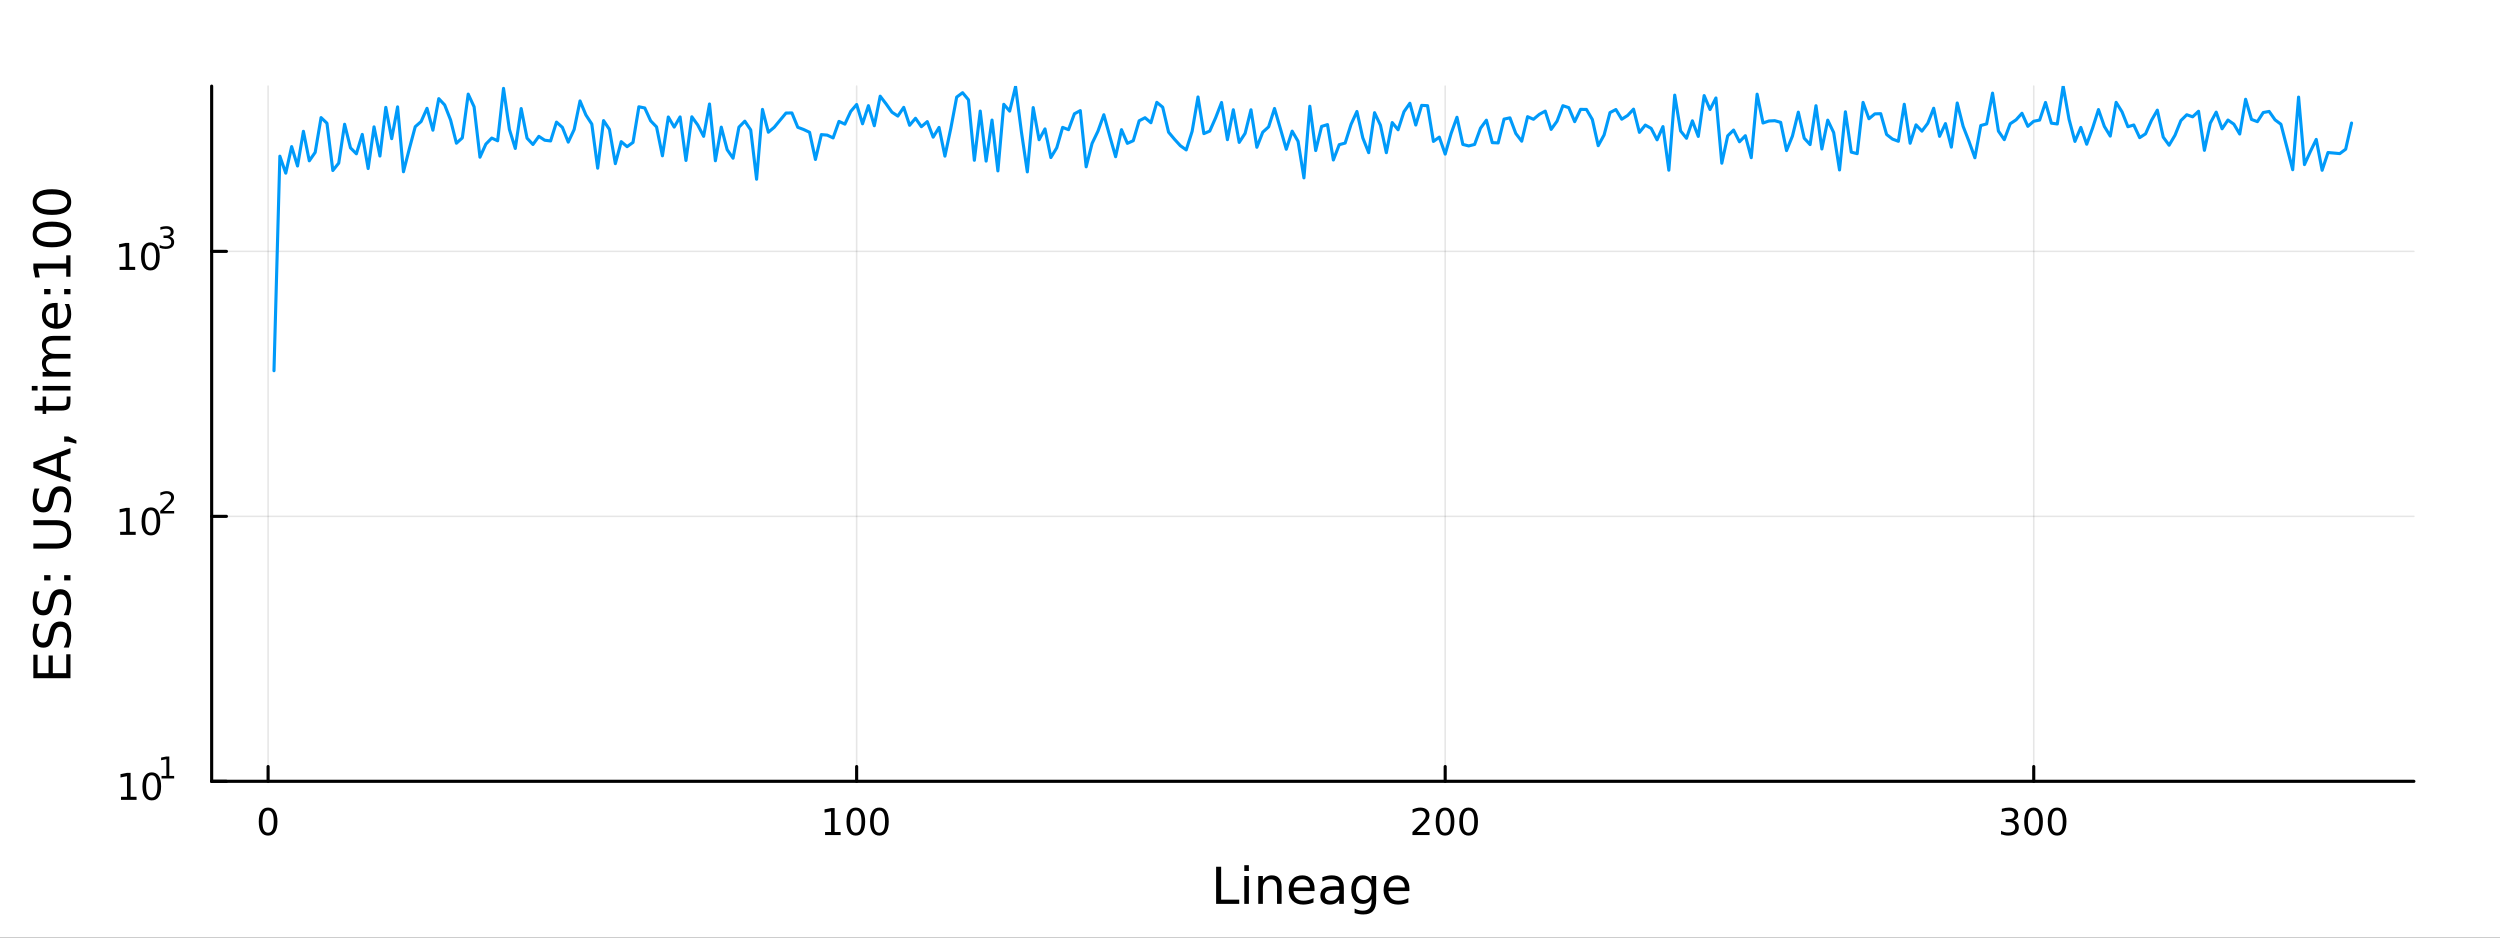 <?xml version="1.0" encoding="utf-8"?>
<svg xmlns="http://www.w3.org/2000/svg" xmlns:xlink="http://www.w3.org/1999/xlink" width="800" height="300" viewBox="0 0 3200 1200">
<rect x="0" y="0" width="3200" height="1200" fill="#333333" stroke="none"/>
<defs>
  <clipPath id="clip580">
    <rect x="0" y="0" width="3200" height="1200"/>
  </clipPath>
</defs>
<path clip-path="url(#clip580)" d="
M0 1200 L3200 1200 L3200 0 L0 0  Z
  " fill="#ffffff" fill-rule="evenodd" fill-opacity="1"/>
<defs>
  <clipPath id="clip581">
    <rect x="640" y="0" width="2241" height="1200"/>
  </clipPath>
</defs>
<path clip-path="url(#clip580)" d="
M270.918 1000.1 L3089.76 1000.1 L3089.76 110.236 L270.918 110.236  Z
  " fill="#ffffff" fill-rule="evenodd" fill-opacity="1"/>
<defs>
  <clipPath id="clip582">
    <rect x="270" y="110" width="2820" height="891"/>
  </clipPath>
</defs>
<polyline clip-path="url(#clip582)" style="stroke:#000000; stroke-linecap:round; stroke-linejoin:round; stroke-width:2; stroke-opacity:0.1; fill:none" points="
  343.163,1000.1 343.163,110.236 
  "/>
<polyline clip-path="url(#clip582)" style="stroke:#000000; stroke-linecap:round; stroke-linejoin:round; stroke-width:2; stroke-opacity:0.1; fill:none" points="
  1096.5,1000.1 1096.5,110.236 
  "/>
<polyline clip-path="url(#clip582)" style="stroke:#000000; stroke-linecap:round; stroke-linejoin:round; stroke-width:2; stroke-opacity:0.1; fill:none" points="
  1849.84,1000.1 1849.84,110.236 
  "/>
<polyline clip-path="url(#clip582)" style="stroke:#000000; stroke-linecap:round; stroke-linejoin:round; stroke-width:2; stroke-opacity:0.1; fill:none" points="
  2603.18,1000.1 2603.18,110.236 
  "/>
<polyline clip-path="url(#clip580)" style="stroke:#000000; stroke-linecap:round; stroke-linejoin:round; stroke-width:4; stroke-opacity:1; fill:none" points="
  270.918,1000.1 3089.76,1000.1 
  "/>
<polyline clip-path="url(#clip580)" style="stroke:#000000; stroke-linecap:round; stroke-linejoin:round; stroke-width:4; stroke-opacity:1; fill:none" points="
  343.163,1000.1 343.163,981.2 
  "/>
<polyline clip-path="url(#clip580)" style="stroke:#000000; stroke-linecap:round; stroke-linejoin:round; stroke-width:4; stroke-opacity:1; fill:none" points="
  1096.5,1000.1 1096.5,981.2 
  "/>
<polyline clip-path="url(#clip580)" style="stroke:#000000; stroke-linecap:round; stroke-linejoin:round; stroke-width:4; stroke-opacity:1; fill:none" points="
  1849.84,1000.1 1849.84,981.2 
  "/>
<polyline clip-path="url(#clip580)" style="stroke:#000000; stroke-linecap:round; stroke-linejoin:round; stroke-width:4; stroke-opacity:1; fill:none" points="
  2603.18,1000.1 2603.18,981.2 
  "/>
<path clip-path="url(#clip580)" d="M343.163 1037.42 Q339.552 1037.42 337.723 1040.98 Q335.918 1044.52 335.918 1051.65 Q335.918 1058.76 337.723 1062.32 Q339.552 1065.87 343.163 1065.87 Q346.797 1065.87 348.603 1062.32 Q350.431 1058.76 350.431 1051.65 Q350.431 1044.52 348.603 1040.98 Q346.797 1037.42 343.163 1037.42 M343.163 1033.71 Q348.973 1033.71 352.029 1038.32 Q355.107 1042.9 355.107 1051.65 Q355.107 1060.38 352.029 1064.99 Q348.973 1069.57 343.163 1069.57 Q337.353 1069.57 334.274 1064.99 Q331.219 1060.38 331.219 1051.65 Q331.219 1042.9 334.274 1038.32 Q337.353 1033.71 343.163 1033.71 Z" fill="#000000" fill-rule="evenodd" fill-opacity="1" /><path clip-path="url(#clip580)" d="M1056.11 1064.96 L1063.75 1064.96 L1063.75 1038.6 L1055.44 1040.26 L1055.44 1036 L1063.7 1034.34 L1068.38 1034.34 L1068.38 1064.96 L1076.02 1064.96 L1076.02 1068.9 L1056.11 1068.9 L1056.11 1064.96 Z" fill="#000000" fill-rule="evenodd" fill-opacity="1" /><path clip-path="url(#clip580)" d="M1095.46 1037.42 Q1091.85 1037.42 1090.02 1040.98 Q1088.22 1044.52 1088.22 1051.65 Q1088.22 1058.76 1090.02 1062.32 Q1091.85 1065.87 1095.46 1065.87 Q1099.1 1065.87 1100.9 1062.32 Q1102.73 1058.76 1102.73 1051.65 Q1102.73 1044.52 1100.9 1040.98 Q1099.1 1037.42 1095.46 1037.42 M1095.46 1033.71 Q1101.27 1033.71 1104.33 1038.32 Q1107.41 1042.9 1107.41 1051.65 Q1107.41 1060.38 1104.33 1064.99 Q1101.27 1069.57 1095.46 1069.57 Q1089.65 1069.57 1086.57 1064.99 Q1083.52 1060.38 1083.52 1051.65 Q1083.52 1042.9 1086.57 1038.32 Q1089.65 1033.71 1095.46 1033.71 Z" fill="#000000" fill-rule="evenodd" fill-opacity="1" /><path clip-path="url(#clip580)" d="M1125.62 1037.42 Q1122.01 1037.42 1120.18 1040.98 Q1118.38 1044.52 1118.38 1051.65 Q1118.38 1058.76 1120.18 1062.32 Q1122.01 1065.87 1125.62 1065.87 Q1129.26 1065.87 1131.06 1062.32 Q1132.89 1058.76 1132.89 1051.65 Q1132.89 1044.52 1131.06 1040.98 Q1129.26 1037.42 1125.62 1037.42 M1125.62 1033.71 Q1131.43 1033.71 1134.49 1038.32 Q1137.57 1042.9 1137.57 1051.65 Q1137.57 1060.38 1134.49 1064.99 Q1131.43 1069.57 1125.62 1069.57 Q1119.81 1069.57 1116.73 1064.99 Q1113.68 1060.38 1113.68 1051.65 Q1113.68 1042.9 1116.73 1038.32 Q1119.81 1033.71 1125.62 1033.71 Z" fill="#000000" fill-rule="evenodd" fill-opacity="1" /><path clip-path="url(#clip580)" d="M1813.53 1064.96 L1829.85 1064.96 L1829.85 1068.9 L1807.91 1068.9 L1807.91 1064.96 Q1810.57 1062.21 1815.15 1057.58 Q1819.76 1052.93 1820.94 1051.58 Q1823.19 1049.06 1824.07 1047.32 Q1824.97 1045.56 1824.97 1043.87 Q1824.97 1041.12 1823.03 1039.38 Q1821.1 1037.65 1818 1037.65 Q1815.8 1037.65 1813.35 1038.41 Q1810.92 1039.18 1808.14 1040.73 L1808.14 1036 Q1810.97 1034.87 1813.42 1034.29 Q1815.87 1033.71 1817.91 1033.71 Q1823.28 1033.71 1826.47 1036.4 Q1829.67 1039.08 1829.67 1043.57 Q1829.67 1045.7 1828.86 1047.62 Q1828.07 1049.52 1825.96 1052.12 Q1825.39 1052.79 1822.28 1056 Q1819.18 1059.2 1813.53 1064.96 Z" fill="#000000" fill-rule="evenodd" fill-opacity="1" /><path clip-path="url(#clip580)" d="M1849.67 1037.42 Q1846.06 1037.42 1844.23 1040.98 Q1842.42 1044.52 1842.42 1051.65 Q1842.42 1058.76 1844.23 1062.32 Q1846.06 1065.87 1849.67 1065.87 Q1853.3 1065.87 1855.11 1062.32 Q1856.94 1058.76 1856.94 1051.65 Q1856.94 1044.52 1855.11 1040.98 Q1853.3 1037.42 1849.67 1037.42 M1849.67 1033.71 Q1855.48 1033.71 1858.53 1038.32 Q1861.61 1042.9 1861.61 1051.65 Q1861.61 1060.38 1858.53 1064.99 Q1855.48 1069.57 1849.67 1069.57 Q1843.86 1069.57 1840.78 1064.99 Q1837.72 1060.38 1837.72 1051.65 Q1837.72 1042.9 1840.78 1038.32 Q1843.86 1033.71 1849.67 1033.71 Z" fill="#000000" fill-rule="evenodd" fill-opacity="1" /><path clip-path="url(#clip580)" d="M1879.83 1037.42 Q1876.22 1037.42 1874.39 1040.98 Q1872.59 1044.52 1872.59 1051.65 Q1872.59 1058.76 1874.39 1062.32 Q1876.22 1065.87 1879.83 1065.87 Q1883.46 1065.87 1885.27 1062.32 Q1887.1 1058.76 1887.1 1051.65 Q1887.1 1044.52 1885.27 1040.98 Q1883.46 1037.42 1879.83 1037.42 M1879.83 1033.71 Q1885.64 1033.71 1888.7 1038.32 Q1891.77 1042.9 1891.77 1051.65 Q1891.77 1060.38 1888.7 1064.99 Q1885.64 1069.57 1879.83 1069.57 Q1874.02 1069.57 1870.94 1064.99 Q1867.89 1060.38 1867.89 1051.65 Q1867.89 1042.9 1870.94 1038.32 Q1874.02 1033.71 1879.83 1033.71 Z" fill="#000000" fill-rule="evenodd" fill-opacity="1" /><path clip-path="url(#clip580)" d="M2576.94 1050.26 Q2580.3 1050.98 2582.17 1053.25 Q2584.07 1055.52 2584.07 1058.85 Q2584.07 1063.97 2580.55 1066.77 Q2577.04 1069.57 2570.55 1069.57 Q2568.38 1069.57 2566.06 1069.13 Q2563.77 1068.71 2561.32 1067.86 L2561.32 1063.34 Q2563.26 1064.48 2565.58 1065.06 Q2567.89 1065.63 2570.42 1065.63 Q2574.81 1065.63 2577.11 1063.9 Q2579.42 1062.16 2579.42 1058.85 Q2579.42 1055.8 2577.27 1054.08 Q2575.14 1052.35 2571.32 1052.35 L2567.29 1052.35 L2567.29 1048.5 L2571.5 1048.5 Q2574.95 1048.5 2576.78 1047.14 Q2578.61 1045.75 2578.61 1043.16 Q2578.61 1040.5 2576.71 1039.08 Q2574.84 1037.65 2571.32 1037.65 Q2569.4 1037.65 2567.2 1038.06 Q2565 1038.48 2562.36 1039.36 L2562.36 1035.19 Q2565.02 1034.45 2567.34 1034.08 Q2569.67 1033.71 2571.74 1033.71 Q2577.06 1033.71 2580.16 1036.14 Q2583.26 1038.55 2583.26 1042.67 Q2583.26 1045.54 2581.62 1047.53 Q2579.98 1049.5 2576.94 1050.26 Z" fill="#000000" fill-rule="evenodd" fill-opacity="1" /><path clip-path="url(#clip580)" d="M2602.94 1037.42 Q2599.33 1037.42 2597.5 1040.98 Q2595.69 1044.52 2595.69 1051.65 Q2595.69 1058.76 2597.5 1062.32 Q2599.33 1065.87 2602.94 1065.87 Q2606.57 1065.87 2608.38 1062.32 Q2610.21 1058.76 2610.21 1051.65 Q2610.21 1044.52 2608.38 1040.98 Q2606.57 1037.42 2602.94 1037.42 M2602.94 1033.71 Q2608.75 1033.71 2611.8 1038.32 Q2614.88 1042.9 2614.88 1051.65 Q2614.88 1060.38 2611.8 1064.99 Q2608.75 1069.57 2602.94 1069.57 Q2597.13 1069.57 2594.05 1064.99 Q2590.99 1060.38 2590.99 1051.65 Q2590.99 1042.9 2594.05 1038.32 Q2597.13 1033.71 2602.94 1033.71 Z" fill="#000000" fill-rule="evenodd" fill-opacity="1" /><path clip-path="url(#clip580)" d="M2633.1 1037.42 Q2629.49 1037.42 2627.66 1040.98 Q2625.86 1044.52 2625.86 1051.65 Q2625.86 1058.76 2627.66 1062.32 Q2629.49 1065.87 2633.1 1065.87 Q2636.73 1065.87 2638.54 1062.32 Q2640.37 1058.76 2640.37 1051.65 Q2640.37 1044.52 2638.54 1040.98 Q2636.73 1037.42 2633.1 1037.42 M2633.1 1033.71 Q2638.91 1033.71 2641.97 1038.32 Q2645.04 1042.9 2645.04 1051.65 Q2645.04 1060.38 2641.97 1064.99 Q2638.91 1069.57 2633.1 1069.57 Q2627.29 1069.57 2624.21 1064.99 Q2621.16 1060.38 2621.16 1051.65 Q2621.16 1042.9 2624.21 1038.32 Q2627.29 1033.71 2633.1 1033.71 Z" fill="#000000" fill-rule="evenodd" fill-opacity="1" /><path clip-path="url(#clip580)" d="M1556.64 1109.44 L1563.07 1109.44 L1563.07 1151.55 L1586.21 1151.55 L1586.21 1156.96 L1556.64 1156.96 L1556.64 1109.44 Z" fill="#000000" fill-rule="evenodd" fill-opacity="1" /><path clip-path="url(#clip580)" d="M1592.7 1121.31 L1598.56 1121.31 L1598.56 1156.96 L1592.7 1156.96 L1592.7 1121.31 M1592.7 1107.44 L1598.56 1107.44 L1598.56 1114.85 L1592.7 1114.85 L1592.7 1107.44 Z" fill="#000000" fill-rule="evenodd" fill-opacity="1" /><path clip-path="url(#clip580)" d="M1640.44 1135.45 L1640.44 1156.96 L1634.59 1156.96 L1634.59 1135.64 Q1634.59 1130.58 1632.61 1128.06 Q1630.64 1125.55 1626.69 1125.55 Q1621.95 1125.55 1619.21 1128.57 Q1616.48 1131.59 1616.48 1136.81 L1616.48 1156.96 L1610.59 1156.96 L1610.59 1121.31 L1616.48 1121.31 L1616.48 1126.85 Q1618.58 1123.64 1621.41 1122.05 Q1624.27 1120.45 1628 1120.45 Q1634.14 1120.45 1637.29 1124.27 Q1640.44 1128.06 1640.44 1135.45 Z" fill="#000000" fill-rule="evenodd" fill-opacity="1" /><path clip-path="url(#clip580)" d="M1682.62 1137.67 L1682.62 1140.54 L1655.69 1140.54 Q1656.07 1146.59 1659.32 1149.77 Q1662.6 1152.92 1668.42 1152.92 Q1671.79 1152.92 1674.95 1152.09 Q1678.13 1151.26 1681.25 1149.61 L1681.25 1155.15 Q1678.1 1156.48 1674.79 1157.18 Q1671.48 1157.88 1668.07 1157.88 Q1659.54 1157.88 1654.54 1152.92 Q1649.58 1147.95 1649.58 1139.49 Q1649.58 1130.74 1654.29 1125.61 Q1659.03 1120.45 1667.05 1120.45 Q1674.25 1120.45 1678.42 1125.1 Q1682.62 1129.72 1682.62 1137.67 M1676.76 1135.95 Q1676.7 1131.15 1674.05 1128.28 Q1671.44 1125.42 1667.12 1125.42 Q1662.21 1125.42 1659.25 1128.19 Q1656.33 1130.96 1655.88 1135.99 L1676.76 1135.95 Z" fill="#000000" fill-rule="evenodd" fill-opacity="1" /><path clip-path="url(#clip580)" d="M1708.43 1139.04 Q1701.33 1139.04 1698.59 1140.67 Q1695.86 1142.29 1695.86 1146.2 Q1695.86 1149.32 1697.89 1151.17 Q1699.96 1152.98 1703.5 1152.98 Q1708.37 1152.98 1711.29 1149.55 Q1714.25 1146.08 1714.25 1140.35 L1714.25 1139.04 L1708.43 1139.04 M1720.11 1136.62 L1720.11 1156.96 L1714.25 1156.96 L1714.25 1151.55 Q1712.25 1154.8 1709.26 1156.36 Q1706.27 1157.88 1701.94 1157.88 Q1696.46 1157.88 1693.22 1154.83 Q1690 1151.74 1690 1146.59 Q1690 1140.57 1694.01 1137.51 Q1698.05 1134.46 1706.04 1134.46 L1714.25 1134.46 L1714.25 1133.89 Q1714.25 1129.84 1711.58 1127.65 Q1708.94 1125.42 1704.13 1125.42 Q1701.08 1125.42 1698.18 1126.15 Q1695.28 1126.88 1692.61 1128.35 L1692.61 1122.94 Q1695.83 1121.7 1698.85 1121.09 Q1701.87 1120.45 1704.74 1120.45 Q1712.47 1120.45 1716.29 1124.46 Q1720.11 1128.48 1720.11 1136.62 Z" fill="#000000" fill-rule="evenodd" fill-opacity="1" /><path clip-path="url(#clip580)" d="M1755.63 1138.72 Q1755.63 1132.36 1752.99 1128.86 Q1750.38 1125.36 1745.64 1125.36 Q1740.93 1125.36 1738.28 1128.86 Q1735.67 1132.36 1735.67 1138.72 Q1735.67 1145.06 1738.28 1148.56 Q1740.93 1152.06 1745.64 1152.06 Q1750.38 1152.06 1752.99 1148.56 Q1755.63 1145.06 1755.63 1138.72 M1761.49 1152.54 Q1761.49 1161.64 1757.45 1166.06 Q1753.4 1170.52 1745.06 1170.52 Q1741.98 1170.52 1739.24 1170.04 Q1736.5 1169.6 1733.92 1168.64 L1733.92 1162.95 Q1736.5 1164.35 1739.02 1165.01 Q1741.53 1165.68 1744.14 1165.68 Q1749.9 1165.68 1752.77 1162.66 Q1755.63 1159.67 1755.63 1153.59 L1755.63 1150.69 Q1753.82 1153.84 1750.98 1155.4 Q1748.15 1156.96 1744.2 1156.96 Q1737.65 1156.96 1733.64 1151.96 Q1729.63 1146.97 1729.63 1138.72 Q1729.63 1130.45 1733.64 1125.45 Q1737.65 1120.45 1744.2 1120.45 Q1748.15 1120.45 1750.98 1122.01 Q1753.82 1123.57 1755.63 1126.72 L1755.63 1121.31 L1761.49 1121.31 L1761.49 1152.54 Z" fill="#000000" fill-rule="evenodd" fill-opacity="1" /><path clip-path="url(#clip580)" d="M1804.04 1137.67 L1804.04 1140.54 L1777.12 1140.54 Q1777.5 1146.59 1780.74 1149.77 Q1784.02 1152.92 1789.85 1152.92 Q1793.22 1152.92 1796.37 1152.09 Q1799.55 1151.26 1802.67 1149.61 L1802.67 1155.15 Q1799.52 1156.48 1796.21 1157.18 Q1792.9 1157.88 1789.5 1157.88 Q1780.97 1157.88 1775.97 1152.92 Q1771 1147.95 1771 1139.49 Q1771 1130.74 1775.71 1125.61 Q1780.46 1120.45 1788.48 1120.45 Q1795.67 1120.45 1799.84 1125.1 Q1804.04 1129.72 1804.04 1137.67 M1798.19 1135.95 Q1798.12 1131.15 1795.48 1128.28 Q1792.87 1125.42 1788.54 1125.42 Q1783.64 1125.42 1780.68 1128.19 Q1777.75 1130.96 1777.31 1135.99 L1798.19 1135.95 Z" fill="#000000" fill-rule="evenodd" fill-opacity="1" /><polyline clip-path="url(#clip582)" style="stroke:#000000; stroke-linecap:round; stroke-linejoin:round; stroke-width:2; stroke-opacity:0.1; fill:none" points="
  270.918,1000.1 3089.76,1000.1 
  "/>
<polyline clip-path="url(#clip582)" style="stroke:#000000; stroke-linecap:round; stroke-linejoin:round; stroke-width:2; stroke-opacity:0.1; fill:none" points="
  270.918,660.931 3089.76,660.931 
  "/>
<polyline clip-path="url(#clip582)" style="stroke:#000000; stroke-linecap:round; stroke-linejoin:round; stroke-width:2; stroke-opacity:0.1; fill:none" points="
  270.918,321.765 3089.76,321.765 
  "/>
<polyline clip-path="url(#clip580)" style="stroke:#000000; stroke-linecap:round; stroke-linejoin:round; stroke-width:4; stroke-opacity:1; fill:none" points="
  270.918,1000.1 270.918,110.236 
  "/>
<polyline clip-path="url(#clip580)" style="stroke:#000000; stroke-linecap:round; stroke-linejoin:round; stroke-width:4; stroke-opacity:1; fill:none" points="
  270.918,1000.1 289.815,1000.1 
  "/>
<polyline clip-path="url(#clip580)" style="stroke:#000000; stroke-linecap:round; stroke-linejoin:round; stroke-width:4; stroke-opacity:1; fill:none" points="
  270.918,660.931 289.815,660.931 
  "/>
<polyline clip-path="url(#clip580)" style="stroke:#000000; stroke-linecap:round; stroke-linejoin:round; stroke-width:4; stroke-opacity:1; fill:none" points="
  270.918,321.765 289.815,321.765 
  "/>
<path clip-path="url(#clip580)" d="M154.902 1019.89 L162.54 1019.89 L162.54 993.525 L154.23 995.191 L154.23 990.932 L162.494 989.265 L167.17 989.265 L167.17 1019.89 L174.809 1019.89 L174.809 1023.83 L154.902 1023.83 L154.902 1019.89 Z" fill="#000000" fill-rule="evenodd" fill-opacity="1" /><path clip-path="url(#clip580)" d="M194.253 992.344 Q190.642 992.344 188.813 995.909 Q187.008 999.45 187.008 1006.58 Q187.008 1013.69 188.813 1017.25 Q190.642 1020.79 194.253 1020.79 Q197.887 1020.79 199.693 1017.25 Q201.522 1013.69 201.522 1006.58 Q201.522 999.45 199.693 995.909 Q197.887 992.344 194.253 992.344 M194.253 988.64 Q200.063 988.64 203.119 993.247 Q206.198 997.83 206.198 1006.58 Q206.198 1015.31 203.119 1019.91 Q200.063 1024.5 194.253 1024.5 Q188.443 1024.5 185.364 1019.91 Q182.309 1015.31 182.309 1006.58 Q182.309 997.83 185.364 993.247 Q188.443 988.64 194.253 988.64 Z" fill="#000000" fill-rule="evenodd" fill-opacity="1" /><path clip-path="url(#clip580)" d="M206.743 993.218 L212.95 993.218 L212.95 971.796 L206.198 973.15 L206.198 969.689 L212.912 968.335 L216.711 968.335 L216.711 993.218 L222.918 993.218 L222.918 996.415 L206.743 996.415 L206.743 993.218 Z" fill="#000000" fill-rule="evenodd" fill-opacity="1" /><path clip-path="url(#clip580)" d="M153.792 680.724 L161.431 680.724 L161.431 654.358 L153.121 656.025 L153.121 651.766 L161.384 650.099 L166.06 650.099 L166.06 680.724 L173.699 680.724 L173.699 684.659 L153.792 684.659 L153.792 680.724 Z" fill="#000000" fill-rule="evenodd" fill-opacity="1" /><path clip-path="url(#clip580)" d="M193.143 653.178 Q189.532 653.178 187.704 656.742 Q185.898 660.284 185.898 667.414 Q185.898 674.52 187.704 678.085 Q189.532 681.626 193.143 681.626 Q196.778 681.626 198.583 678.085 Q200.412 674.52 200.412 667.414 Q200.412 660.284 198.583 656.742 Q196.778 653.178 193.143 653.178 M193.143 649.474 Q198.954 649.474 202.009 654.08 Q205.088 658.664 205.088 667.414 Q205.088 676.14 202.009 680.747 Q198.954 685.33 193.143 685.33 Q187.333 685.33 184.255 680.747 Q181.199 676.14 181.199 667.414 Q181.199 658.664 184.255 654.08 Q187.333 649.474 193.143 649.474 Z" fill="#000000" fill-rule="evenodd" fill-opacity="1" /><path clip-path="url(#clip580)" d="M209.658 654.051 L222.918 654.051 L222.918 657.248 L205.088 657.248 L205.088 654.051 Q207.251 651.813 210.975 648.051 Q214.717 644.271 215.677 643.18 Q217.501 641.13 218.216 639.72 Q218.949 638.29 218.949 636.917 Q218.949 634.679 217.369 633.269 Q215.808 631.858 213.288 631.858 Q211.501 631.858 209.508 632.479 Q207.533 633.099 205.276 634.359 L205.276 630.523 Q207.57 629.601 209.564 629.131 Q211.558 628.661 213.213 628.661 Q217.576 628.661 220.172 630.842 Q222.767 633.024 222.767 636.673 Q222.767 638.403 222.109 639.964 Q221.469 641.506 219.758 643.613 Q219.288 644.158 216.767 646.773 Q214.247 649.368 209.658 654.051 Z" fill="#000000" fill-rule="evenodd" fill-opacity="1" /><path clip-path="url(#clip580)" d="M153.134 341.557 L160.772 341.557 L160.772 315.192 L152.462 316.858 L152.462 312.599 L160.726 310.932 L165.402 310.932 L165.402 341.557 L173.041 341.557 L173.041 345.492 L153.134 345.492 L153.134 341.557 Z" fill="#000000" fill-rule="evenodd" fill-opacity="1" /><path clip-path="url(#clip580)" d="M192.485 314.011 Q188.874 314.011 187.045 317.576 Q185.24 321.118 185.24 328.247 Q185.24 335.354 187.045 338.918 Q188.874 342.46 192.485 342.46 Q196.119 342.46 197.925 338.918 Q199.754 335.354 199.754 328.247 Q199.754 321.118 197.925 317.576 Q196.119 314.011 192.485 314.011 M192.485 310.307 Q198.295 310.307 201.351 314.914 Q204.43 319.497 204.43 328.247 Q204.43 336.974 201.351 341.58 Q198.295 346.164 192.485 346.164 Q186.675 346.164 183.596 341.58 Q180.541 336.974 180.541 328.247 Q180.541 319.497 183.596 314.914 Q186.675 310.307 192.485 310.307 Z" fill="#000000" fill-rule="evenodd" fill-opacity="1" /><path clip-path="url(#clip580)" d="M217.125 302.942 Q219.852 303.525 221.375 305.368 Q222.918 307.211 222.918 309.919 Q222.918 314.076 220.059 316.352 Q217.2 318.627 211.934 318.627 Q210.166 318.627 208.285 318.27 Q206.423 317.932 204.43 317.236 L204.43 313.568 Q206.009 314.49 207.89 314.96 Q209.771 315.43 211.821 315.43 Q215.395 315.43 217.256 314.02 Q219.137 312.609 219.137 309.919 Q219.137 307.437 217.388 306.045 Q215.658 304.634 212.555 304.634 L209.282 304.634 L209.282 301.512 L212.705 301.512 Q215.507 301.512 216.993 300.403 Q218.479 299.274 218.479 297.168 Q218.479 295.005 216.937 293.858 Q215.413 292.692 212.555 292.692 Q210.994 292.692 209.207 293.03 Q207.42 293.369 205.276 294.083 L205.276 290.698 Q207.439 290.096 209.32 289.795 Q211.219 289.494 212.893 289.494 Q217.219 289.494 219.739 291.469 Q222.259 293.425 222.259 296.773 Q222.259 299.105 220.924 300.722 Q219.589 302.321 217.125 302.942 Z" fill="#000000" fill-rule="evenodd" fill-opacity="1" /><path clip-path="url(#clip580)" d="M42.686 868.105 L42.686 838.059 L48.097 838.059 L48.097 861.676 L62.165 861.676 L62.165 839.046 L67.576 839.046 L67.576 861.676 L84.795 861.676 L84.795 837.486 L90.206 837.486 L90.206 868.105 L42.686 868.105 Z" fill="#000000" fill-rule="evenodd" fill-opacity="1" /><path clip-path="url(#clip580)" d="M44.246 798.432 L50.516 798.432 Q48.766 802.093 47.906 805.339 Q47.047 808.586 47.047 811.609 Q47.047 816.861 49.084 819.726 Q51.121 822.558 54.877 822.558 Q58.028 822.558 59.651 820.681 Q61.242 818.771 62.229 813.487 L63.025 809.604 Q64.393 802.411 67.863 799.005 Q71.3 795.568 77.093 795.568 Q84 795.568 87.564 800.215 Q91.129 804.83 91.129 813.774 Q91.129 817.148 90.365 820.967 Q89.602 824.755 88.106 828.829 L81.485 828.829 Q83.681 824.914 84.795 821.158 Q85.909 817.402 85.909 813.774 Q85.909 808.267 83.745 805.276 Q81.581 802.284 77.57 802.284 Q74.069 802.284 72.096 804.448 Q70.123 806.581 69.136 811.482 L68.372 815.397 Q66.94 822.59 63.884 825.805 Q60.828 829.02 55.386 829.02 Q49.084 829.02 45.455 824.596 Q41.827 820.14 41.827 812.342 Q41.827 809 42.432 805.53 Q43.036 802.061 44.246 798.432 Z" fill="#000000" fill-rule="evenodd" fill-opacity="1" /><path clip-path="url(#clip580)" d="M44.246 757.055 L50.516 757.055 Q48.766 760.716 47.906 763.962 Q47.047 767.209 47.047 770.232 Q47.047 775.484 49.084 778.349 Q51.121 781.181 54.877 781.181 Q58.028 781.181 59.651 779.303 Q61.242 777.394 62.229 772.11 L63.025 768.227 Q64.393 761.034 67.863 757.628 Q71.3 754.191 77.093 754.191 Q84 754.191 87.564 758.838 Q91.129 763.453 91.129 772.397 Q91.129 775.771 90.365 779.59 Q89.602 783.378 88.106 787.452 L81.485 787.452 Q83.681 783.537 84.795 779.781 Q85.909 776.025 85.909 772.397 Q85.909 766.89 83.745 763.898 Q81.581 760.907 77.57 760.907 Q74.069 760.907 72.096 763.071 Q70.123 765.203 69.136 770.105 L68.372 774.02 Q66.94 781.213 63.884 784.428 Q60.828 787.643 55.386 787.643 Q49.084 787.643 45.455 783.218 Q41.827 778.762 41.827 770.964 Q41.827 767.622 42.432 764.153 Q43.036 760.684 44.246 757.055 Z" fill="#000000" fill-rule="evenodd" fill-opacity="1" /><path clip-path="url(#clip580)" d="M82.122 742.923 L82.122 736.208 L90.206 736.208 L90.206 742.923 L82.122 742.923 M56.5 742.923 L56.5 736.208 L64.584 736.208 L64.584 742.923 L56.5 742.923 Z" fill="#000000" fill-rule="evenodd" fill-opacity="1" /><path clip-path="url(#clip580)" d="M42.686 702.215 L42.686 695.754 L71.555 695.754 Q79.194 695.754 82.567 692.985 Q85.909 690.215 85.909 684.009 Q85.909 677.834 82.567 675.065 Q79.194 672.296 71.555 672.296 L42.686 672.296 L42.686 665.835 L72.35 665.835 Q81.644 665.835 86.387 670.45 Q91.129 675.033 91.129 684.009 Q91.129 693.016 86.387 697.631 Q81.644 702.215 72.35 702.215 L42.686 702.215 Z" fill="#000000" fill-rule="evenodd" fill-opacity="1" /><path clip-path="url(#clip580)" d="M44.246 625.285 L50.516 625.285 Q48.766 628.946 47.906 632.192 Q47.047 635.439 47.047 638.462 Q47.047 643.714 49.084 646.579 Q51.121 649.411 54.877 649.411 Q58.028 649.411 59.651 647.533 Q61.242 645.624 62.229 640.34 L63.025 636.457 Q64.393 629.264 67.863 625.858 Q71.3 622.421 77.093 622.421 Q84 622.421 87.564 627.068 Q91.129 631.683 91.129 640.627 Q91.129 644 90.365 647.82 Q89.602 651.607 88.106 655.681 L81.485 655.681 Q83.681 651.767 84.795 648.011 Q85.909 644.255 85.909 640.627 Q85.909 635.12 83.745 632.128 Q81.581 629.136 77.57 629.136 Q74.069 629.136 72.096 631.301 Q70.123 633.433 69.136 638.335 L68.372 642.25 Q66.94 649.443 63.884 652.658 Q60.828 655.872 55.386 655.872 Q49.084 655.872 45.455 651.448 Q41.827 646.992 41.827 639.194 Q41.827 635.852 42.432 632.383 Q43.036 628.914 44.246 625.285 Z" fill="#000000" fill-rule="evenodd" fill-opacity="1" /><path clip-path="url(#clip580)" d="M49.02 595.303 L72.669 604.024 L72.669 586.55 L49.02 595.303 M42.686 598.931 L42.686 591.642 L90.206 573.532 L90.206 580.216 L78.016 584.545 L78.016 605.965 L90.206 610.294 L90.206 617.073 L42.686 598.931 Z" fill="#000000" fill-rule="evenodd" fill-opacity="1" /><path clip-path="url(#clip580)" d="M82.122 565.352 L82.122 558.636 L87.596 558.636 L97.781 563.856 L97.781 567.962 L87.596 565.352 L82.122 565.352 Z" fill="#000000" fill-rule="evenodd" fill-opacity="1" /><path clip-path="url(#clip580)" d="M44.437 519.614 L54.558 519.614 L54.558 507.551 L59.11 507.551 L59.11 519.614 L78.462 519.614 Q82.822 519.614 84.063 518.437 Q85.305 517.227 85.305 513.567 L85.305 507.551 L90.206 507.551 L90.206 513.567 Q90.206 520.347 87.692 522.925 Q85.145 525.503 78.462 525.503 L59.11 525.503 L59.11 529.8 L54.558 529.8 L54.558 525.503 L44.437 525.503 L44.437 519.614 Z" fill="#000000" fill-rule="evenodd" fill-opacity="1" /><path clip-path="url(#clip580)" d="M54.558 499.849 L54.558 493.993 L90.206 493.993 L90.206 499.849 L54.558 499.849 M40.681 499.849 L40.681 493.993 L48.097 493.993 L48.097 499.849 L40.681 499.849 Z" fill="#000000" fill-rule="evenodd" fill-opacity="1" /><path clip-path="url(#clip580)" d="M61.401 453.984 Q57.455 451.788 55.577 448.732 Q53.699 445.677 53.699 441.539 Q53.699 435.969 57.614 432.945 Q61.497 429.922 68.69 429.922 L90.206 429.922 L90.206 435.81 L68.881 435.81 Q63.757 435.81 61.274 437.624 Q58.791 439.438 58.791 443.162 Q58.791 447.714 61.815 450.356 Q64.839 452.997 70.059 452.997 L90.206 452.997 L90.206 458.886 L68.881 458.886 Q63.725 458.886 61.274 460.7 Q58.791 462.514 58.791 466.302 Q58.791 470.79 61.847 473.431 Q64.871 476.073 70.059 476.073 L90.206 476.073 L90.206 481.961 L54.558 481.961 L54.558 476.073 L60.096 476.073 Q56.818 474.068 55.259 471.267 Q53.699 468.466 53.699 464.615 Q53.699 460.732 55.672 458.026 Q57.646 455.289 61.401 453.984 Z" fill="#000000" fill-rule="evenodd" fill-opacity="1" /><path clip-path="url(#clip580)" d="M70.918 387.749 L73.783 387.749 L73.783 414.676 Q79.83 414.294 83.013 411.047 Q86.164 407.769 86.164 401.944 Q86.164 398.571 85.337 395.42 Q84.509 392.237 82.854 389.118 L88.392 389.118 Q89.729 392.269 90.429 395.579 Q91.129 398.889 91.129 402.295 Q91.129 410.825 86.164 415.822 Q81.199 420.787 72.732 420.787 Q63.98 420.787 58.855 416.076 Q53.699 411.334 53.699 403.313 Q53.699 396.12 58.346 391.95 Q62.961 387.749 70.918 387.749 M69.2 393.605 Q64.393 393.669 61.529 396.311 Q58.664 398.921 58.664 403.249 Q58.664 408.151 61.433 411.111 Q64.202 414.039 69.231 414.485 L69.2 393.605 Z" fill="#000000" fill-rule="evenodd" fill-opacity="1" /><path clip-path="url(#clip580)" d="M82.122 376.641 L82.122 369.925 L90.206 369.925 L90.206 376.641 L82.122 376.641 M56.5 376.641 L56.5 369.925 L64.584 369.925 L64.584 376.641 L56.5 376.641 Z" fill="#000000" fill-rule="evenodd" fill-opacity="1" /><path clip-path="url(#clip580)" d="M84.795 354.233 L84.795 343.73 L48.543 343.73 L50.834 355.156 L44.978 355.156 L42.686 343.794 L42.686 337.364 L84.795 337.364 L84.795 326.861 L90.206 326.861 L90.206 354.233 L84.795 354.233 Z" fill="#000000" fill-rule="evenodd" fill-opacity="1" /><path clip-path="url(#clip580)" d="M46.919 300.125 Q46.919 305.09 51.821 307.605 Q56.691 310.087 66.494 310.087 Q76.265 310.087 81.167 307.605 Q86.037 305.09 86.037 300.125 Q86.037 295.128 81.167 292.645 Q76.265 290.131 66.494 290.131 Q56.691 290.131 51.821 292.645 Q46.919 295.128 46.919 300.125 M41.827 300.125 Q41.827 292.136 48.161 287.935 Q54.463 283.701 66.494 283.701 Q78.493 283.701 84.827 287.935 Q91.129 292.136 91.129 300.125 Q91.129 308.114 84.827 312.347 Q78.493 316.548 66.494 316.548 Q54.463 316.548 48.161 312.347 Q41.827 308.114 41.827 300.125 Z" fill="#000000" fill-rule="evenodd" fill-opacity="1" /><path clip-path="url(#clip580)" d="M46.919 258.652 Q46.919 263.618 51.821 266.132 Q56.691 268.615 66.494 268.615 Q76.265 268.615 81.167 266.132 Q86.037 263.618 86.037 258.652 Q86.037 253.655 81.167 251.173 Q76.265 248.658 66.494 248.658 Q56.691 248.658 51.821 251.173 Q46.919 253.655 46.919 258.652 M41.827 258.652 Q41.827 250.663 48.161 246.462 Q54.463 242.229 66.494 242.229 Q78.493 242.229 84.827 246.462 Q91.129 250.663 91.129 258.652 Q91.129 266.641 84.827 270.875 Q78.493 275.076 66.494 275.076 Q54.463 275.076 48.161 270.875 Q41.827 266.641 41.827 258.652 Z" fill="#000000" fill-rule="evenodd" fill-opacity="1" /><polyline clip-path="url(#clip582)" style="stroke:#009af9; stroke-linecap:round; stroke-linejoin:round; stroke-width:4; stroke-opacity:1; fill:none" points="
  350.696,474.498 358.23,199.937 365.763,221.636 373.296,187.671 380.83,212.456 388.363,168.084 395.897,205.845 403.43,195.04 410.963,150.566 418.497,157.702 
  426.03,218.248 433.564,208.789 441.097,159.062 448.63,189.28 456.164,196.862 463.697,172.066 471.231,215.697 478.764,162.405 486.297,199.712 493.831,137.443 
  501.364,177.49 508.898,136.814 516.431,219.829 523.964,190.37 531.498,162.19 539.031,155.554 546.565,138.663 554.098,166.623 561.631,126.271 569.165,134.313 
  576.698,153.495 584.232,183.304 591.765,176.482 599.298,120.466 606.832,136.688 614.365,201.182 621.899,184.45 629.432,176.748 636.965,180.221 644.499,113.15 
  652.032,165.63 659.566,189.999 667.099,138.966 674.632,176.891 682.166,184.936 689.699,174.54 697.233,179.487 704.766,180.417 712.299,156.305 719.833,163.042 
  727.366,181.894 734.899,165.828 742.433,129.195 749.966,147.177 757.5,158.795 765.033,215.25 772.566,154.371 780.1,165.665 787.633,209.451 795.167,181.331 
  802.7,187.725 810.233,182.271 817.767,136.683 825.3,138.212 832.834,154.657 840.367,162.455 847.9,199.409 855.434,149.752 862.967,162.666 870.501,149.669 
  878.034,205.36 885.567,149.516 893.101,159.965 900.634,174.481 908.168,133.147 915.701,205.748 923.234,162.743 930.768,191.616 938.301,202.486 945.835,162.762 
  953.368,155.106 960.901,166.292 968.435,229.4 975.968,140.059 983.502,169.249 991.035,162.927 998.568,153.755 1006.1,144.686 1013.64,144.586 1021.17,162.926 
  1028.7,165.783 1036.24,169.329 1043.77,204.105 1051.3,172.314 1058.84,172.962 1066.37,176.546 1073.9,155.394 1081.44,158.871 1088.97,142.599 1096.5,133.791 
  1104.04,158.426 1111.57,135.255 1119.1,160.937 1126.64,123.118 1134.17,132.945 1141.7,143.605 1149.24,148.573 1156.77,137.435 1164.3,160.354 1171.84,151.402 
  1179.37,162.143 1186.9,155.674 1194.44,175.554 1201.97,163.116 1209.5,199.828 1217.04,164.296 1224.57,124.294 1232.1,118.664 1239.64,127.724 1247.17,205.149 
  1254.7,142.199 1262.24,206.184 1269.77,153.726 1277.3,218.72 1284.84,133.531 1292.37,142.214 1299.9,110.86 1307.44,169.04 1314.97,220.01 1322.5,137.727 
  1330.04,178.824 1337.57,165.011 1345.1,201.646 1352.64,189.195 1360.17,163.054 1367.7,165.995 1375.24,145.649 1382.77,141.601 1390.3,213.495 1397.84,183.59 
  1405.37,167.915 1412.91,146.868 1420.44,174.039 1427.97,200.57 1435.51,165.996 1443.04,183.478 1450.57,180.094 1458.11,154.611 1465.64,150.697 1473.17,157.098 
  1480.71,131.001 1488.24,137.201 1495.77,169.183 1503.31,178.182 1510.84,186.48 1518.37,191.869 1525.91,168.162 1533.44,124.131 1540.97,171.021 1548.51,167.746 
  1556.04,150.648 1563.57,131.201 1571.11,178.764 1578.64,140.493 1586.17,182.263 1593.71,170.749 1601.24,140.539 1608.77,188.505 1616.31,169.199 1623.84,162.377 
  1631.37,138.876 1638.91,164.713 1646.44,191.043 1653.97,167.883 1661.51,180.845 1669.04,227.656 1676.57,135.993 1684.11,192.695 1691.64,161.832 1699.17,159.493 
  1706.71,204.77 1714.24,185.178 1721.77,183.142 1729.31,159.266 1736.84,142.71 1744.37,176.441 1751.91,195.425 1759.44,144.262 1766.97,160.295 1774.51,195.431 
  1782.04,156.893 1789.57,166.1 1797.11,142.976 1804.64,132.167 1812.18,160.034 1819.71,134.89 1827.24,135.271 1834.78,181.008 1842.31,175.534 1849.84,197.235 
  1857.38,170.929 1864.91,150.102 1872.44,184.866 1879.98,186.792 1887.51,184.855 1895.04,164.116 1902.58,153.838 1910.11,182.575 1917.64,182.928 1925.18,152.465 
  1932.71,150.847 1940.24,170.88 1947.78,180.709 1955.31,149.361 1962.84,152.682 1970.38,146.338 1977.91,142.234 1985.44,165.615 1992.98,155.159 2000.51,135.298 
  2008.04,137.817 2015.58,155.715 2023.11,139.996 2030.64,140.085 2038.18,152.927 2045.71,186.48 2053.24,172.75 2060.78,144.15 2068.31,140.194 2075.84,152.573 
  2083.38,147.797 2090.91,139.734 2098.44,169.419 2105.98,160.115 2113.51,164.334 2121.04,178.965 2128.58,162.053 2136.11,217.831 2143.64,121.793 2151.18,167.603 
  2158.71,176.983 2166.24,154.651 2173.78,174.605 2181.31,122.363 2188.84,140.212 2196.38,125.403 2203.91,208.886 2211.45,173.882 2218.98,166.496 2226.51,181.455 
  2234.05,173.716 2241.58,201.834 2249.11,120.555 2256.65,157.43 2264.18,154.876 2271.71,154.487 2279.25,156.609 2286.78,192.763 2294.31,174.165 2301.85,143.582 
  2309.38,176.904 2316.91,185.057 2324.45,135.346 2331.98,190.685 2339.51,153.808 2347.05,169.606 2354.58,217.532 2362.11,143.116 2369.65,194.731 2377.18,196.672 
  2384.71,131.085 2392.25,151.987 2399.78,145.76 2407.31,145.516 2414.85,172.136 2422.38,178.018 2429.91,180.844 2437.45,133.491 2444.98,183.354 2452.51,159.825 
  2460.05,167.862 2467.58,157.789 2475.11,138.561 2482.65,174.46 2490.18,158.218 2497.71,188.316 2505.25,131.833 2512.78,161.722 2520.31,180.952 2527.85,201.929 
  2535.38,160.691 2542.91,158.593 2550.45,119.225 2557.98,167.799 2565.51,178.741 2573.05,158.418 2580.58,153.381 2588.11,145.003 2595.65,161.685 2603.18,155.196 
  2610.72,153.712 2618.25,131.157 2625.78,157.666 2633.32,158.666 2640.85,110.236 2648.38,152.625 2655.92,181.002 2663.45,163.122 2670.98,184.608 2678.52,163.932 
  2686.05,140.252 2693.58,161.826 2701.12,174.186 2708.65,131.013 2716.18,143.116 2723.72,162.214 2731.25,159.988 2738.78,176.189 2746.32,171.303 2753.85,154.14 
  2761.38,141.012 2768.92,175.495 2776.45,185.881 2783.98,173.133 2791.52,154.374 2799.05,146.88 2806.58,149.524 2814.12,142.412 2821.65,192.407 2829.18,157.564 
  2836.72,143.557 2844.25,164.837 2851.78,153.667 2859.32,158.9 2866.85,171.545 2874.38,127.076 2881.92,152.869 2889.45,155.711 2896.98,144.031 2904.52,142.627 
  2912.05,153.409 2919.58,159.021 2927.12,187.987 2934.65,217.214 2942.18,124.306 2949.72,210.658 2957.25,193.979 2964.78,178.458 2972.32,217.943 2979.85,195.262 
  2987.38,195.916 2994.92,196.603 3002.45,190.999 3009.99,157.499 
  "/>
</svg>
